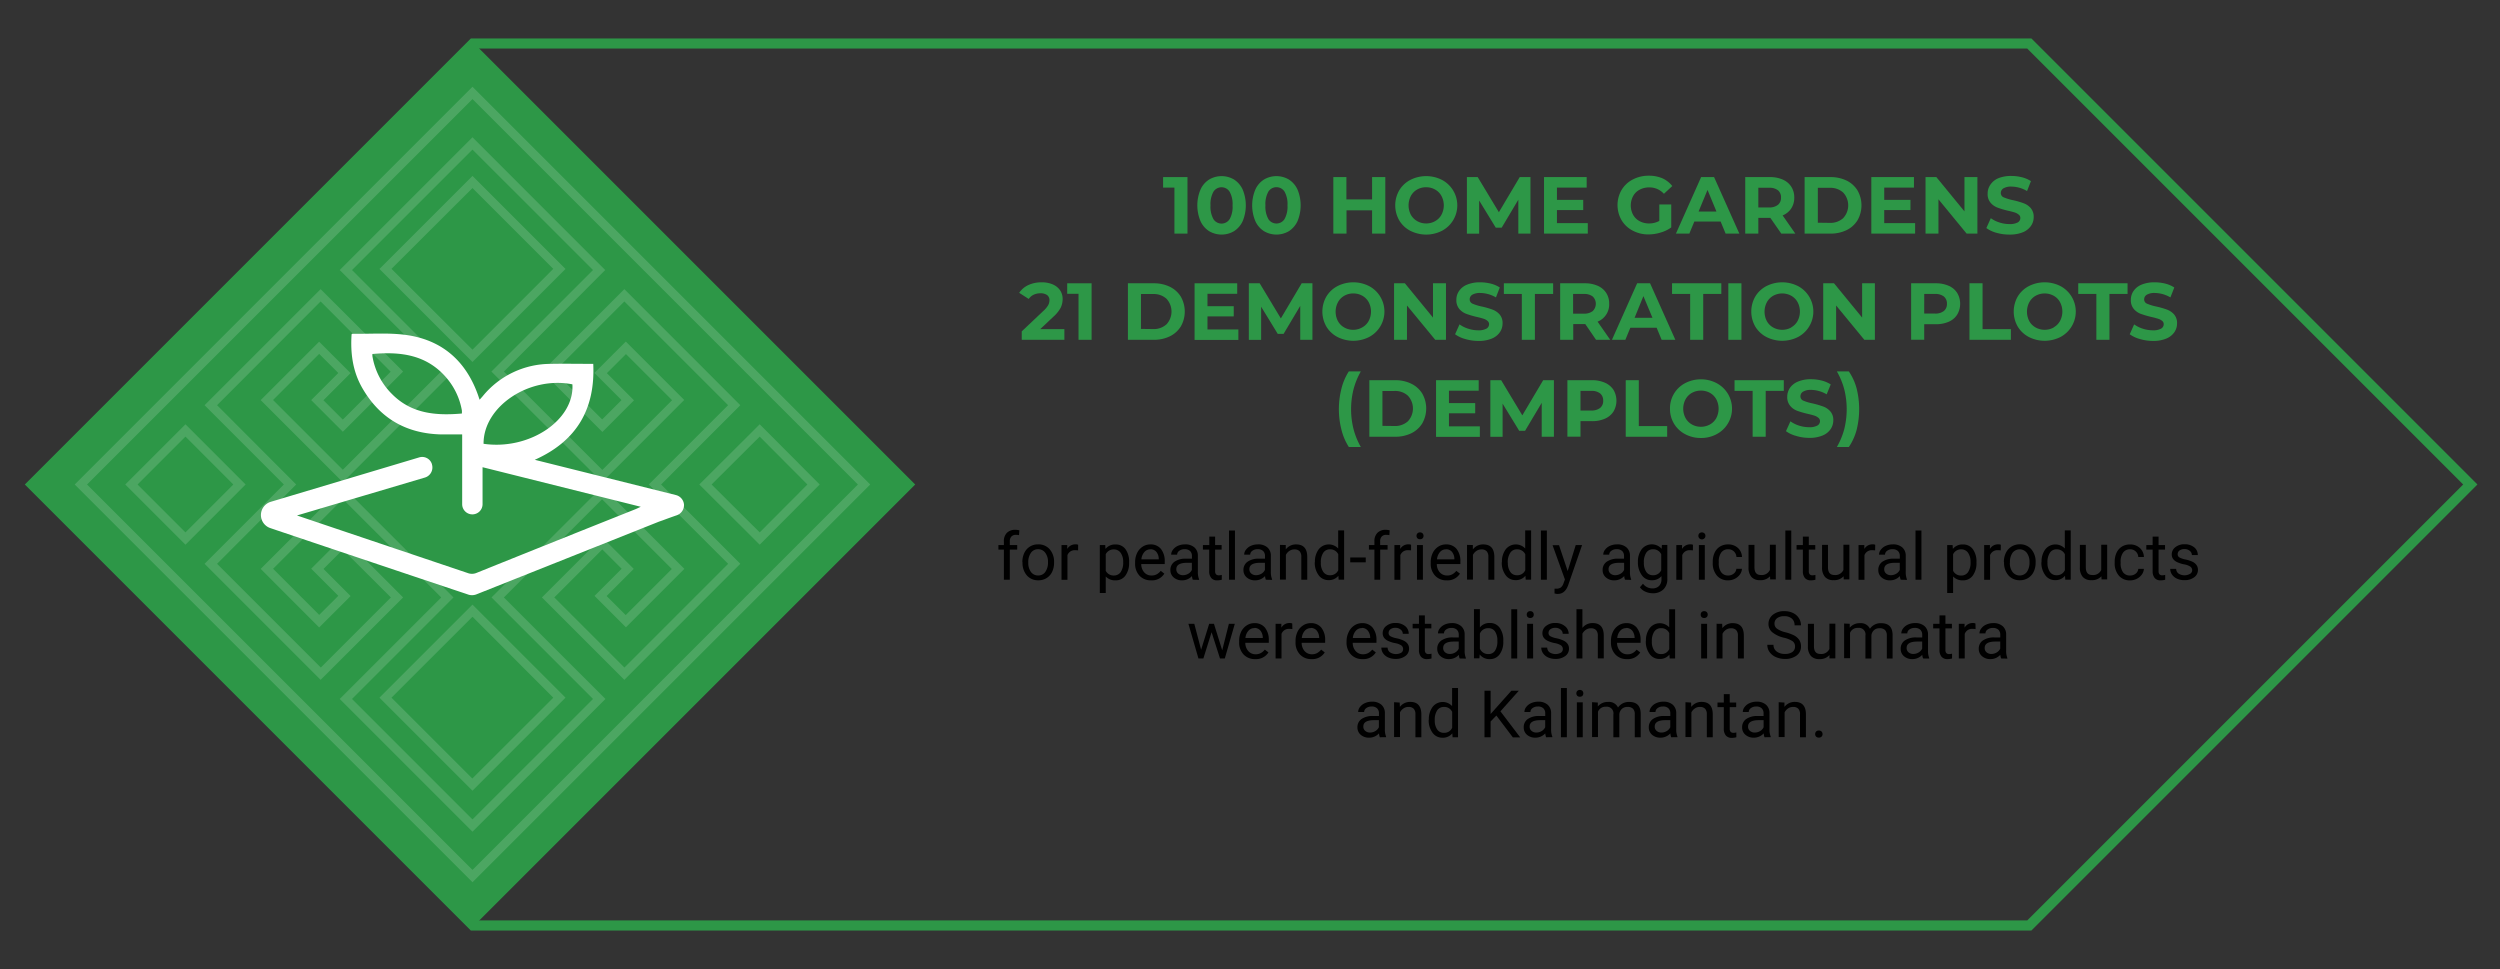 <svg id="Layer_1" data-name="Layer 1" xmlns="http://www.w3.org/2000/svg" viewBox="0 0 645 250"><rect x="0" y="0" width="645" height="250" fill="#333333" stroke="none"/><defs><style>.cls-1{fill:#2d9747;}.cls-2{opacity:0.15;}.cls-3{fill:#fff;}.cls-4{fill:none;stroke:#2d9747;stroke-miterlimit:10;stroke-width:2.6px;}</style></defs><path d="M259,149.57V141.8h-1.41v-1.18H259v-.92a3,3,0,0,1,.77-2.22,2.94,2.94,0,0,1,2.18-.79,4.21,4.21,0,0,1,1.05.14l-.09,1.24a4.22,4.22,0,0,0-.82-.08,1.49,1.49,0,0,0-1.15.44,1.76,1.76,0,0,0-.41,1.25v.94h1.91v1.18h-1.91v7.77Z"/><path d="M263.77,145a5.31,5.31,0,0,1,.51-2.36,3.8,3.8,0,0,1,3.54-2.19,3.78,3.78,0,0,1,3,1.26,4.89,4.89,0,0,1,1.13,3.37v.1a5.4,5.4,0,0,1-.5,2.35,3.74,3.74,0,0,1-1.43,1.61,3.92,3.92,0,0,1-2.14.58,3.79,3.79,0,0,1-2.95-1.26,4.86,4.86,0,0,1-1.12-3.35Zm1.53.18a3.81,3.81,0,0,0,.69,2.39,2.22,2.22,0,0,0,1.85.9,2.17,2.17,0,0,0,1.85-.91,4.17,4.17,0,0,0,.69-2.56,3.78,3.78,0,0,0-.7-2.38,2.21,2.21,0,0,0-1.86-.92,2.19,2.19,0,0,0-1.82.9A4.11,4.11,0,0,0,265.3,145.19Z"/><path d="M278.15,142a5.78,5.78,0,0,0-.75-.05,2,2,0,0,0-2,1.28v6.35h-1.53v-8.95h1.48l0,1a2.39,2.39,0,0,1,2.13-1.19,1.52,1.52,0,0,1,.68.11Z"/><path d="M291.31,145.19a5.37,5.37,0,0,1-.94,3.29,3,3,0,0,1-2.53,1.25,3.27,3.27,0,0,1-2.56-1V153h-1.53V140.62h1.4l.07,1a3.15,3.15,0,0,1,2.6-1.15,3.06,3.06,0,0,1,2.55,1.21,5.45,5.45,0,0,1,.94,3.38Zm-1.53-.17a3.94,3.94,0,0,0-.65-2.39,2.09,2.09,0,0,0-1.77-.88,2.24,2.24,0,0,0-2.08,1.24v4.27a2.25,2.25,0,0,0,2.1,1.22,2.08,2.08,0,0,0,1.75-.87A4.32,4.32,0,0,0,289.78,145Z"/><path d="M297,149.73a3.93,3.93,0,0,1-3-1.19,4.44,4.44,0,0,1-1.14-3.2v-.28a5.37,5.37,0,0,1,.51-2.38,4,4,0,0,1,1.42-1.63,3.53,3.53,0,0,1,2-.59,3.36,3.36,0,0,1,2.71,1.14,5,5,0,0,1,1,3.3v.63h-6.06a3.19,3.19,0,0,0,.77,2.14,2.44,2.44,0,0,0,1.88.81,2.71,2.71,0,0,0,1.38-.33,3.51,3.51,0,0,0,1-.87l.93.72A3.74,3.74,0,0,1,297,149.73Zm-.19-8a2,2,0,0,0-1.55.68,3.28,3.28,0,0,0-.78,1.89h4.48v-.12a2.87,2.87,0,0,0-.63-1.81A1.93,1.93,0,0,0,296.77,141.71Z"/><path d="M307.74,149.57a3.06,3.06,0,0,1-.21-.95,3.41,3.41,0,0,1-2.55,1.11,3.16,3.16,0,0,1-2.17-.75,2.42,2.42,0,0,1-.85-1.89,2.53,2.53,0,0,1,1.07-2.17,4.94,4.94,0,0,1,3-.78h1.49v-.7a1.74,1.74,0,0,0-.48-1.28,2,2,0,0,0-1.41-.47,2.25,2.25,0,0,0-1.37.41,1.23,1.23,0,0,0-.56,1h-1.54a2.07,2.07,0,0,1,.48-1.29,3.23,3.23,0,0,1,1.29-1,4.37,4.37,0,0,1,1.79-.36,3.5,3.5,0,0,1,2.42.77,2.75,2.75,0,0,1,.91,2.13v4.12a5,5,0,0,0,.32,2v.14Zm-2.54-1.17a2.69,2.69,0,0,0,1.37-.37,2.22,2.22,0,0,0,.93-1v-1.83h-1.2c-1.87,0-2.81.54-2.81,1.64A1.4,1.4,0,0,0,304,148,1.84,1.84,0,0,0,305.2,148.4Z"/><path d="M313.5,138.45v2.17h1.68v1.18H313.5v5.56a1.24,1.24,0,0,0,.23.81,1,1,0,0,0,.76.26,3.52,3.52,0,0,0,.73-.1v1.24a4.52,4.52,0,0,1-1.18.16,1.87,1.87,0,0,1-1.54-.62,2.64,2.64,0,0,1-.53-1.76V141.8h-1.62v-1.18H312v-2.17Z"/><path d="M318.62,149.57h-1.53v-12.7h1.53Z"/><path d="M326.59,149.57a3.06,3.06,0,0,1-.21-.95,3.41,3.41,0,0,1-2.55,1.11,3.16,3.16,0,0,1-2.17-.75,2.42,2.42,0,0,1-.85-1.89,2.53,2.53,0,0,1,1.07-2.17,4.94,4.94,0,0,1,3-.78h1.49v-.7a1.74,1.74,0,0,0-.48-1.28,2,2,0,0,0-1.41-.47,2.25,2.25,0,0,0-1.37.41,1.23,1.23,0,0,0-.56,1H321a2.05,2.05,0,0,1,.47-1.29,3.23,3.23,0,0,1,1.29-1,4.37,4.37,0,0,1,1.79-.36,3.5,3.5,0,0,1,2.42.77,2.75,2.75,0,0,1,.91,2.13v4.12a5,5,0,0,0,.32,2v.14Zm-2.53-1.17a2.68,2.68,0,0,0,1.36-.37,2.22,2.22,0,0,0,.93-1v-1.83h-1.2c-1.87,0-2.81.54-2.81,1.64a1.4,1.4,0,0,0,.48,1.13A1.85,1.85,0,0,0,324.06,148.4Z"/><path d="M331.73,140.62l0,1.13a3.25,3.25,0,0,1,2.68-1.29c1.89,0,2.84,1.06,2.86,3.2v5.91h-1.53v-5.92a2.12,2.12,0,0,0-.44-1.43,1.79,1.79,0,0,0-1.36-.47,2.23,2.23,0,0,0-1.3.4,2.7,2.7,0,0,0-.88,1v6.38h-1.53v-8.95Z"/><path d="M339.25,145a5.24,5.24,0,0,1,1-3.31,3.32,3.32,0,0,1,5-.18v-4.66h1.53v12.7h-1.41l-.07-1a3.1,3.1,0,0,1-2.55,1.12,3.05,3.05,0,0,1-2.54-1.27,5.32,5.32,0,0,1-1-3.32Zm1.53.17a3.94,3.94,0,0,0,.63,2.38,2,2,0,0,0,1.74.86,2.22,2.22,0,0,0,2.12-1.3V143a2.26,2.26,0,0,0-2.11-1.27,2,2,0,0,0-1.75.87A4.37,4.37,0,0,0,340.78,145.19Z"/><path d="M352.36,145.08h-4v-1.25h4Z"/><path d="M354.6,149.57V141.8h-1.42v-1.18h1.42v-.92a3,3,0,0,1,.77-2.22,2.9,2.9,0,0,1,2.17-.79,4.21,4.21,0,0,1,1,.14l-.08,1.24a4.41,4.41,0,0,0-.83-.08,1.49,1.49,0,0,0-1.15.44,1.76,1.76,0,0,0-.4,1.25v.94H358v1.18h-1.91v7.77Z"/><path d="M364.05,142a6.06,6.06,0,0,0-.76-.05,2,2,0,0,0-2,1.28v6.35h-1.53v-8.95h1.49l0,1a2.39,2.39,0,0,1,2.13-1.19,1.55,1.55,0,0,1,.68.11Z"/><path d="M365.46,138.25a.92.92,0,0,1,.23-.63.84.84,0,0,1,.67-.26.87.87,0,0,1,.68.26.92.92,0,0,1,.23.63.83.83,0,0,1-.91.87.87.87,0,0,1-.67-.25A.9.9,0,0,1,365.46,138.25Zm1.65,11.32h-1.53v-8.95h1.53Z"/><path d="M373.27,149.73a3.93,3.93,0,0,1-3-1.19,4.44,4.44,0,0,1-1.14-3.2v-.28a5.37,5.37,0,0,1,.51-2.38,4,4,0,0,1,1.42-1.63,3.53,3.53,0,0,1,2-.59,3.38,3.38,0,0,1,2.72,1.14,5,5,0,0,1,1,3.3v.63H370.7a3.19,3.19,0,0,0,.77,2.14,2.47,2.47,0,0,0,1.89.81,2.67,2.67,0,0,0,1.37-.33,3.51,3.51,0,0,0,1-.87l.94.72A3.75,3.75,0,0,1,373.27,149.73Zm-.19-8a2,2,0,0,0-1.55.68,3.28,3.28,0,0,0-.78,1.89h4.48v-.12a2.87,2.87,0,0,0-.63-1.81A1.93,1.93,0,0,0,373.08,141.71Z"/><path d="M380,140.62l0,1.13a3.25,3.25,0,0,1,2.68-1.29c1.89,0,2.84,1.06,2.86,3.2v5.91H384v-5.92a2.07,2.07,0,0,0-.44-1.43,1.78,1.78,0,0,0-1.36-.47,2.23,2.23,0,0,0-1.3.4,2.7,2.7,0,0,0-.88,1v6.38h-1.53v-8.95Z"/><path d="M387.5,145a5.24,5.24,0,0,1,1-3.31,3.32,3.32,0,0,1,5-.18v-4.66h1.53v12.7h-1.4l-.08-1a3.1,3.1,0,0,1-2.55,1.12,3.06,3.06,0,0,1-2.54-1.27,5.32,5.32,0,0,1-1-3.32Zm1.53.17a3.94,3.94,0,0,0,.63,2.38,2,2,0,0,0,1.74.86,2.21,2.21,0,0,0,2.12-1.3V143a2.26,2.26,0,0,0-2.11-1.27,2,2,0,0,0-1.75.87A4.37,4.37,0,0,0,389,145.19Z"/><path d="M399.09,149.57h-1.53v-12.7h1.53Z"/><path d="M404.46,147.33l2.08-6.71h1.64L404.58,151c-.55,1.49-1.44,2.23-2.65,2.23l-.29,0-.57-.11v-1.24l.41,0a2.06,2.06,0,0,0,1.22-.31,2.39,2.39,0,0,0,.71-1.15l.34-.91-3.19-8.85h1.67Z"/><path d="M419.26,149.57a3.06,3.06,0,0,1-.21-.95,3.44,3.44,0,0,1-2.55,1.11,3.15,3.15,0,0,1-2.17-.75,2.39,2.39,0,0,1-.85-1.89,2.52,2.52,0,0,1,1.06-2.17,5,5,0,0,1,3-.78H419v-.7a1.74,1.74,0,0,0-.48-1.28,2,2,0,0,0-1.41-.47,2.28,2.28,0,0,0-1.38.41,1.24,1.24,0,0,0-.55,1h-1.54a2.07,2.07,0,0,1,.48-1.29,3.17,3.17,0,0,1,1.29-1,4.37,4.37,0,0,1,1.79-.36,3.5,3.5,0,0,1,2.42.77,2.78,2.78,0,0,1,.91,2.13v4.12a5,5,0,0,0,.31,2v.14Zm-2.54-1.17a2.69,2.69,0,0,0,1.37-.37,2.22,2.22,0,0,0,.93-1v-1.83h-1.2c-1.87,0-2.81.54-2.81,1.64a1.4,1.4,0,0,0,.48,1.13A1.84,1.84,0,0,0,416.72,148.4Z"/><path d="M422.58,145a5.32,5.32,0,0,1,1-3.33,3.35,3.35,0,0,1,5.12-.08l.07-1h1.4v8.73a3.63,3.63,0,0,1-1,2.74,3.79,3.79,0,0,1-2.76,1,4.71,4.71,0,0,1-1.9-.41,3.24,3.24,0,0,1-1.41-1.14l.79-.91a3,3,0,0,0,2.41,1.21,2.35,2.35,0,0,0,1.74-.63,2.43,2.43,0,0,0,.62-1.77v-.77a3.12,3.12,0,0,1-2.5,1.06,3,3,0,0,1-2.54-1.26A5.54,5.54,0,0,1,422.58,145Zm1.54.17a4.05,4.05,0,0,0,.62,2.38,2,2,0,0,0,1.74.86,2.23,2.23,0,0,0,2.12-1.31V143a2.27,2.27,0,0,0-2.11-1.29,2,2,0,0,0-1.74.87A4.37,4.37,0,0,0,424.12,145.19Z"/><path d="M436.77,142a5.78,5.78,0,0,0-.75-.05,2,2,0,0,0-2,1.28v6.35h-1.53v-8.95h1.48l0,1a2.39,2.39,0,0,1,2.13-1.19,1.52,1.52,0,0,1,.68.11Z"/><path d="M438.18,138.25a.92.92,0,0,1,.23-.63,1,1,0,0,1,1.35,0,.88.88,0,0,1,.24.63.86.86,0,0,1-.24.62.91.91,0,0,1-1.58-.62Zm1.66,11.32h-1.53v-8.95h1.53Z"/><path d="M445.87,148.48a2.18,2.18,0,0,0,1.43-.49,1.74,1.74,0,0,0,.68-1.24h1.45a2.83,2.83,0,0,1-.53,1.46,3.61,3.61,0,0,1-1.3,1.11,3.83,3.83,0,0,1-1.73.41,3.66,3.66,0,0,1-2.9-1.22,4.83,4.83,0,0,1-1.08-3.33v-.26a5.34,5.34,0,0,1,.48-2.32,3.61,3.61,0,0,1,1.38-1.58,3.83,3.83,0,0,1,2.12-.56,3.6,3.6,0,0,1,2.5.9,3.22,3.22,0,0,1,1.06,2.34H448a2.1,2.1,0,0,0-.65-1.43,2.08,2.08,0,0,0-1.46-.56,2.15,2.15,0,0,0-1.81.84,3.93,3.93,0,0,0-.64,2.43v.29a3.83,3.83,0,0,0,.64,2.38A2.13,2.13,0,0,0,445.87,148.48Z"/><path d="M456.67,148.68a3.24,3.24,0,0,1-2.62,1,2.77,2.77,0,0,1-2.18-.83,3.55,3.55,0,0,1-.75-2.46v-5.82h1.53v5.78c0,1.36.55,2,1.65,2a2.29,2.29,0,0,0,2.33-1.3v-6.51h1.53v8.95h-1.45Z"/><path d="M462.15,149.57h-1.53v-12.7h1.53Z"/><path d="M466.67,138.45v2.17h1.67v1.18h-1.67v5.56a1.24,1.24,0,0,0,.22.81,1,1,0,0,0,.76.26,3.44,3.44,0,0,0,.73-.1v1.24a4.39,4.39,0,0,1-1.17.16,1.89,1.89,0,0,1-1.55-.62,2.64,2.64,0,0,1-.52-1.76V141.8h-1.63v-1.18h1.63v-2.17Z"/><path d="M475.65,148.68a3.26,3.26,0,0,1-2.62,1,2.76,2.76,0,0,1-2.18-.83,3.6,3.6,0,0,1-.76-2.46v-5.82h1.53v5.78c0,1.36.55,2,1.65,2a2.28,2.28,0,0,0,2.33-1.3v-6.51h1.54v8.95h-1.46Z"/><path d="M483.78,142a5.78,5.78,0,0,0-.75-.05,2,2,0,0,0-2,1.28v6.35h-1.53v-8.95H481l0,1a2.39,2.39,0,0,1,2.13-1.19,1.52,1.52,0,0,1,.68.11Z"/><path d="M490.38,149.57a3.06,3.06,0,0,1-.21-.95,3.41,3.41,0,0,1-2.55,1.11,3.15,3.15,0,0,1-2.17-.75,2.39,2.39,0,0,1-.85-1.89,2.54,2.54,0,0,1,1.06-2.17,5,5,0,0,1,3-.78h1.49v-.7a1.74,1.74,0,0,0-.48-1.28,2,2,0,0,0-1.41-.47,2.23,2.23,0,0,0-1.37.41,1.23,1.23,0,0,0-.56,1h-1.54a2.07,2.07,0,0,1,.48-1.29,3.23,3.23,0,0,1,1.29-1,4.37,4.37,0,0,1,1.79-.36,3.5,3.5,0,0,1,2.42.77,2.75,2.75,0,0,1,.91,2.13v4.12a5.16,5.16,0,0,0,.31,2v.14Zm-2.54-1.17a2.69,2.69,0,0,0,1.37-.37,2.22,2.22,0,0,0,.93-1v-1.83h-1.2c-1.87,0-2.81.54-2.81,1.64a1.4,1.4,0,0,0,.48,1.13A1.84,1.84,0,0,0,487.84,148.4Z"/><path d="M495.73,149.57H494.2v-12.7h1.53Z"/><path d="M509.93,145.19a5.37,5.37,0,0,1-.94,3.29,3,3,0,0,1-2.53,1.25,3.27,3.27,0,0,1-2.56-1V153h-1.53V140.62h1.4l.07,1a3.15,3.15,0,0,1,2.6-1.15,3.06,3.06,0,0,1,2.55,1.21,5.45,5.45,0,0,1,.94,3.38ZM508.4,145a3.94,3.94,0,0,0-.65-2.39,2.09,2.09,0,0,0-1.77-.88A2.24,2.24,0,0,0,503.9,143v4.27a2.25,2.25,0,0,0,2.1,1.22,2.08,2.08,0,0,0,1.75-.87A4.32,4.32,0,0,0,508.4,145Z"/><path d="M516.19,142a5.78,5.78,0,0,0-.75-.05,2,2,0,0,0-2,1.28v6.35h-1.53v-8.95h1.49l0,1a2.39,2.39,0,0,1,2.14-1.19,1.5,1.5,0,0,1,.67.11Z"/><path d="M517,145a5.18,5.18,0,0,1,.52-2.36A3.83,3.83,0,0,1,519,141a4,4,0,0,1,2.11-.57,3.76,3.76,0,0,1,2.95,1.26,4.84,4.84,0,0,1,1.13,3.37v.1a5.26,5.26,0,0,1-.5,2.35,3.74,3.74,0,0,1-1.43,1.61,3.92,3.92,0,0,1-2.14.58,3.75,3.75,0,0,1-2.94-1.26,4.82,4.82,0,0,1-1.13-3.35Zm1.54.18a3.81,3.81,0,0,0,.69,2.39,2.34,2.34,0,0,0,3.7,0,4.24,4.24,0,0,0,.68-2.56,3.78,3.78,0,0,0-.7-2.38,2.32,2.32,0,0,0-3.68,0A4.17,4.17,0,0,0,518.57,145.19Z"/><path d="M526.72,145a5.23,5.23,0,0,1,1-3.31,3.33,3.33,0,0,1,5-.18v-4.66h1.53v12.7h-1.41l-.07-1a3.12,3.12,0,0,1-2.56,1.12,3,3,0,0,1-2.53-1.27,5.32,5.32,0,0,1-1-3.32Zm1.53.17a3.94,3.94,0,0,0,.63,2.38,2,2,0,0,0,1.73.86,2.24,2.24,0,0,0,2.13-1.3V143a2.26,2.26,0,0,0-2.11-1.27,2,2,0,0,0-1.75.87A4.37,4.37,0,0,0,528.25,145.19Z"/><path d="M542.16,148.68a3.24,3.24,0,0,1-2.62,1,2.77,2.77,0,0,1-2.18-.83,3.55,3.55,0,0,1-.75-2.46v-5.82h1.53v5.78c0,1.36.55,2,1.65,2a2.29,2.29,0,0,0,2.33-1.3v-6.51h1.53v8.95H542.2Z"/><path d="M549.56,148.48A2.18,2.18,0,0,0,551,148a1.74,1.74,0,0,0,.68-1.24h1.45a2.83,2.83,0,0,1-.53,1.46,3.61,3.61,0,0,1-1.3,1.11,3.86,3.86,0,0,1-1.73.41,3.65,3.65,0,0,1-2.9-1.22,4.83,4.83,0,0,1-1.08-3.33v-.26a5.34,5.34,0,0,1,.48-2.32,3.66,3.66,0,0,1,1.37-1.58,3.88,3.88,0,0,1,2.12-.56,3.61,3.61,0,0,1,2.51.9,3.25,3.25,0,0,1,1.06,2.34h-1.45a2.07,2.07,0,0,0-.66-1.43,2,2,0,0,0-1.46-.56,2.14,2.14,0,0,0-1.8.84,3.93,3.93,0,0,0-.64,2.43v.29a3.9,3.9,0,0,0,.63,2.38A2.15,2.15,0,0,0,549.56,148.48Z"/><path d="M556.91,138.45v2.17h1.67v1.18h-1.67v5.56a1.24,1.24,0,0,0,.23.81,1,1,0,0,0,.76.26,3.36,3.36,0,0,0,.72-.1v1.24a4.39,4.39,0,0,1-1.17.16,1.9,1.9,0,0,1-1.55-.62,2.7,2.7,0,0,1-.52-1.76V141.8h-1.63v-1.18h1.63v-2.17Z"/><path d="M565.58,147.19a1.13,1.13,0,0,0-.47-1,4.34,4.34,0,0,0-1.63-.59,7.47,7.47,0,0,1-1.84-.6,2.58,2.58,0,0,1-1-.82,2,2,0,0,1-.33-1.14,2.3,2.3,0,0,1,.93-1.86,3.61,3.61,0,0,1,2.38-.76,3.77,3.77,0,0,1,2.47.78,2.48,2.48,0,0,1,.94,2h-1.53a1.36,1.36,0,0,0-.54-1.08,2,2,0,0,0-1.34-.46,2.06,2.06,0,0,0-1.31.37,1.15,1.15,0,0,0-.47.95.93.93,0,0,0,.44.83,5.26,5.26,0,0,0,1.58.54,7.93,7.93,0,0,1,1.86.61,2.64,2.64,0,0,1,1,.86,2.09,2.09,0,0,1,.35,1.22,2.28,2.28,0,0,1-1,1.92,4,4,0,0,1-2.49.72,4.39,4.39,0,0,1-1.9-.38,3.11,3.11,0,0,1-1.3-1.06,2.59,2.59,0,0,1-.46-1.48h1.53a1.55,1.55,0,0,0,.61,1.22,2.86,2.86,0,0,0,2.91.1A1.07,1.07,0,0,0,565.58,147.19Z"/><path d="M315.33,167.78l1.72-6.84h1.53L316,169.89h-1.24l-2.17-6.78-2.12,6.78H309.2l-2.59-8.95h1.52l1.76,6.7,2.08-6.7h1.23Z"/><path d="M323.85,170.05a3.92,3.92,0,0,1-3-1.19,4.41,4.41,0,0,1-1.15-3.2v-.28a5.37,5.37,0,0,1,.51-2.38,4,4,0,0,1,1.42-1.63,3.54,3.54,0,0,1,2-.6,3.38,3.38,0,0,1,2.72,1.15,5,5,0,0,1,1,3.29v.64h-6.06a3.2,3.2,0,0,0,.78,2.14,2.43,2.43,0,0,0,1.88.81,2.65,2.65,0,0,0,1.37-.33,3.38,3.38,0,0,0,1-.87l.94.72A3.75,3.75,0,0,1,323.85,170.05Zm-.2-8a2,2,0,0,0-1.55.68,3.22,3.22,0,0,0-.78,1.88h4.48v-.11a2.93,2.93,0,0,0-.62-1.81A2,2,0,0,0,323.65,162Z"/><path d="M333.43,162.31a4.47,4.47,0,0,0-.75-.06,2,2,0,0,0-2.05,1.29v6.35H329.1v-8.95h1.49l0,1a2.38,2.38,0,0,1,2.13-1.2,1.53,1.53,0,0,1,.68.12Z"/><path d="M338.39,170.05a3.93,3.93,0,0,1-3-1.19,4.44,4.44,0,0,1-1.14-3.2v-.28a5.37,5.37,0,0,1,.51-2.38,3.89,3.89,0,0,1,1.42-1.63,3.54,3.54,0,0,1,2-.6,3.36,3.36,0,0,1,2.71,1.15,5,5,0,0,1,1,3.29v.64h-6.06a3.19,3.19,0,0,0,.77,2.14,2.43,2.43,0,0,0,1.88.81,2.65,2.65,0,0,0,1.37-.33,3.41,3.41,0,0,0,1-.87l.93.72A3.74,3.74,0,0,1,338.39,170.05Zm-.19-8a2.05,2.05,0,0,0-1.56.68,3.21,3.21,0,0,0-.77,1.88h4.48v-.11a3,3,0,0,0-.63-1.81A2,2,0,0,0,338.2,162Z"/><path d="M351.55,170.05a3.93,3.93,0,0,1-3-1.19,4.44,4.44,0,0,1-1.14-3.2v-.28A5.37,5.37,0,0,1,348,163a4,4,0,0,1,1.42-1.63,3.54,3.54,0,0,1,2-.6,3.36,3.36,0,0,1,2.71,1.15,5,5,0,0,1,1,3.29v.64H349a3.19,3.19,0,0,0,.77,2.14,2.43,2.43,0,0,0,1.88.81,2.71,2.71,0,0,0,1.38-.33,3.51,3.51,0,0,0,1-.87l.93.72A3.74,3.74,0,0,1,351.55,170.05Zm-.19-8a2,2,0,0,0-1.55.68,3.22,3.22,0,0,0-.78,1.88h4.48v-.11a2.87,2.87,0,0,0-.63-1.81A1.93,1.93,0,0,0,351.36,162Z"/><path d="M362,167.51a1.13,1.13,0,0,0-.47-1,4.34,4.34,0,0,0-1.63-.59,7.47,7.47,0,0,1-1.84-.6,2.58,2.58,0,0,1-1-.82,2,2,0,0,1-.33-1.14,2.3,2.3,0,0,1,.93-1.86,3.62,3.62,0,0,1,2.38-.77,3.77,3.77,0,0,1,2.47.79,2.48,2.48,0,0,1,.94,2h-1.53a1.36,1.36,0,0,0-.54-1.08,2,2,0,0,0-1.34-.46,2.06,2.06,0,0,0-1.31.37,1.15,1.15,0,0,0-.47.95.93.93,0,0,0,.44.83,5.26,5.26,0,0,0,1.58.54,7.93,7.93,0,0,1,1.86.61,2.71,2.71,0,0,1,1.05.86,2.09,2.09,0,0,1,.35,1.22,2.28,2.28,0,0,1-1,1.92,4,4,0,0,1-2.49.72,4.54,4.54,0,0,1-1.9-.38,3.11,3.11,0,0,1-1.3-1.06,2.59,2.59,0,0,1-.46-1.48H358a1.55,1.55,0,0,0,.61,1.22,2.86,2.86,0,0,0,2.91.1A1.08,1.08,0,0,0,362,167.51Z"/><path d="M367.61,158.77v2.17h1.68v1.18h-1.68v5.56a1.19,1.19,0,0,0,.23.8.94.94,0,0,0,.76.27,3.52,3.52,0,0,0,.73-.1v1.24a4.52,4.52,0,0,1-1.18.16,1.9,1.9,0,0,1-1.54-.62,2.64,2.64,0,0,1-.52-1.76v-5.55h-1.63v-1.18h1.63v-2.17Z"/><path d="M376.59,169.89a3.39,3.39,0,0,1-.21-.95,3.41,3.41,0,0,1-2.55,1.11,3.16,3.16,0,0,1-2.17-.75,2.43,2.43,0,0,1-.85-1.89,2.51,2.51,0,0,1,1.07-2.17,5,5,0,0,1,3-.78h1.48v-.7a1.74,1.74,0,0,0-.48-1.28,1.93,1.93,0,0,0-1.41-.47,2.21,2.21,0,0,0-1.37.41,1.23,1.23,0,0,0-.56,1H371a2.05,2.05,0,0,1,.47-1.29,3.23,3.23,0,0,1,1.29-1,4.41,4.41,0,0,1,1.79-.37,3.5,3.5,0,0,1,2.42.78,2.75,2.75,0,0,1,.91,2.13v4.11a5,5,0,0,0,.32,2v.14Zm-2.53-1.17a2.65,2.65,0,0,0,1.36-.37,2.22,2.22,0,0,0,.93-1v-1.83h-1.19c-1.88,0-2.82.54-2.82,1.64a1.4,1.4,0,0,0,.48,1.13A1.85,1.85,0,0,0,374.06,168.72Z"/><path d="M387.85,165.51a5.32,5.32,0,0,1-.94,3.3,3,3,0,0,1-2.53,1.24,3.12,3.12,0,0,1-2.62-1.2l-.07,1h-1.41v-12.7h1.53v4.73a3.13,3.13,0,0,1,2.56-1.15,3,3,0,0,1,2.55,1.24,5.46,5.46,0,0,1,.93,3.37Zm-1.53-.17a4.18,4.18,0,0,0-.6-2.42,2,2,0,0,0-1.74-.85,2.25,2.25,0,0,0-2.17,1.41v3.87a2.3,2.3,0,0,0,2.19,1.4,2,2,0,0,0,1.71-.85A4.38,4.38,0,0,0,386.32,165.34Z"/><path d="M391.44,169.89h-1.53v-12.7h1.53Z"/><path d="M393.9,158.57a.88.88,0,0,1,.23-.63.84.84,0,0,1,.67-.26.88.88,0,0,1,.68.26.92.92,0,0,1,.23.63.9.9,0,0,1-.23.62.91.91,0,0,1-.68.25.87.87,0,0,1-.67-.25A.85.85,0,0,1,393.9,158.57Zm1.65,11.32H394v-8.95h1.53Z"/><path d="M403.21,167.51a1.13,1.13,0,0,0-.47-1,4.34,4.34,0,0,0-1.63-.59,7.47,7.47,0,0,1-1.84-.6,2.58,2.58,0,0,1-1-.82,2,2,0,0,1-.33-1.14,2.3,2.3,0,0,1,.93-1.86,3.64,3.64,0,0,1,2.38-.77,3.75,3.75,0,0,1,2.47.79,2.49,2.49,0,0,1,1,2h-1.54a1.36,1.36,0,0,0-.54-1.08,2,2,0,0,0-1.34-.46,2.06,2.06,0,0,0-1.31.37,1.15,1.15,0,0,0-.47.95.93.93,0,0,0,.44.83,5.26,5.26,0,0,0,1.58.54,7.93,7.93,0,0,1,1.86.61,2.64,2.64,0,0,1,1.05.86,2.09,2.09,0,0,1,.35,1.22,2.28,2.28,0,0,1-1,1.92,4,4,0,0,1-2.49.72,4.54,4.54,0,0,1-1.9-.38,3.08,3.08,0,0,1-1.29-1.06,2.52,2.52,0,0,1-.47-1.48h1.53a1.55,1.55,0,0,0,.61,1.22,2.86,2.86,0,0,0,2.91.1A1.08,1.08,0,0,0,403.21,167.51Z"/><path d="M408.26,162a3.27,3.27,0,0,1,2.65-1.25q2.83,0,2.86,3.2v5.92h-1.53V164a2.05,2.05,0,0,0-.45-1.43,1.75,1.75,0,0,0-1.35-.47,2.23,2.23,0,0,0-1.3.4,2.63,2.63,0,0,0-.88,1v6.38h-1.53v-12.7h1.53Z"/><path d="M419.77,170.05a3.93,3.93,0,0,1-3-1.19,4.44,4.44,0,0,1-1.14-3.2v-.28a5.37,5.37,0,0,1,.51-2.38,4,4,0,0,1,1.42-1.63,3.54,3.54,0,0,1,2-.6,3.36,3.36,0,0,1,2.71,1.15,5,5,0,0,1,1,3.29v.64H417.2A3.19,3.19,0,0,0,418,168a2.43,2.43,0,0,0,1.88.81,2.65,2.65,0,0,0,1.37-.33,3.41,3.41,0,0,0,1-.87l.93.72A3.74,3.74,0,0,1,419.77,170.05Zm-.19-8a2.05,2.05,0,0,0-1.56.68,3.21,3.21,0,0,0-.77,1.88h4.48v-.11a3,3,0,0,0-.63-1.81A2,2,0,0,0,419.58,162Z"/><path d="M424.65,165.34a5.24,5.24,0,0,1,1-3.31,3.3,3.3,0,0,1,5-.18v-4.66h1.53v12.7h-1.4l-.08-1a3.1,3.1,0,0,1-2.55,1.12,3,3,0,0,1-2.53-1.27,5.28,5.28,0,0,1-1-3.33Zm1.53.17a3.94,3.94,0,0,0,.63,2.38,2,2,0,0,0,1.74.86,2.21,2.21,0,0,0,2.12-1.3v-4.11a2.23,2.23,0,0,0-2.1-1.27,2.05,2.05,0,0,0-1.76.87A4.37,4.37,0,0,0,426.18,165.51Z"/><path d="M438.78,158.57a.91.91,0,0,1,.22-.63.88.88,0,0,1,.68-.26.9.9,0,0,1,.68.26.92.92,0,0,1,.23.63.9.9,0,0,1-.23.62.93.93,0,0,1-.68.25.91.91,0,0,1-.68-.25A.89.89,0,0,1,438.78,158.57Zm1.65,11.32H438.9v-8.95h1.53Z"/><path d="M444.32,160.94l.05,1.12a3.27,3.27,0,0,1,2.68-1.29c1.89,0,2.85,1.07,2.86,3.2v5.92h-1.53V164a2,2,0,0,0-.44-1.43,1.77,1.77,0,0,0-1.35-.47,2.26,2.26,0,0,0-1.31.4,2.69,2.69,0,0,0-.87,1v6.38h-1.53v-8.95Z"/><path d="M460.2,164.52a7.45,7.45,0,0,1-3-1.44,2.76,2.76,0,0,1-.93-2.11,2.94,2.94,0,0,1,1.13-2.36,4.54,4.54,0,0,1,3-.93,4.92,4.92,0,0,1,2.21.48,3.63,3.63,0,0,1,1.51,1.33,3.4,3.4,0,0,1,.53,1.84H463a2.19,2.19,0,0,0-.69-1.72,2.82,2.82,0,0,0-2-.63,2.87,2.87,0,0,0-1.83.52,1.71,1.71,0,0,0-.66,1.44,1.56,1.56,0,0,0,.62,1.24,6.16,6.16,0,0,0,2.13.93A10.79,10.79,0,0,1,463,164a3.72,3.72,0,0,1,1.26,1.19,3.07,3.07,0,0,1,.4,1.6,2.82,2.82,0,0,1-1.14,2.34,4.83,4.83,0,0,1-3,.88,5.75,5.75,0,0,1-2.31-.47,3.86,3.86,0,0,1-1.66-1.31,3.14,3.14,0,0,1-.58-1.87h1.59a2.07,2.07,0,0,0,.81,1.72,3.39,3.39,0,0,0,2.15.63,3.15,3.15,0,0,0,1.93-.51,1.66,1.66,0,0,0,.67-1.4,1.62,1.62,0,0,0-.62-1.36A6.9,6.9,0,0,0,460.2,164.52Z"/><path d="M472,169a3.24,3.24,0,0,1-2.62,1.05,2.8,2.8,0,0,1-2.18-.83,3.6,3.6,0,0,1-.76-2.46v-5.82H468v5.78c0,1.36.56,2,1.66,2a2.29,2.29,0,0,0,2.33-1.3v-6.51h1.53v8.95H472Z"/><path d="M477.23,160.94l0,1a3.32,3.32,0,0,1,2.66-1.16,2.55,2.55,0,0,1,2.55,1.44,3.34,3.34,0,0,1,2.85-1.44c2,0,3,1,3,3.12v6H486.8V164a2.06,2.06,0,0,0-.44-1.43,1.91,1.91,0,0,0-1.47-.48,2,2,0,0,0-1.42.51,2.09,2.09,0,0,0-.65,1.37v5.94h-1.54V164a1.7,1.7,0,0,0-1.91-2,2.06,2.06,0,0,0-2.06,1.28v6.54h-1.53v-8.95Z"/><path d="M496.16,169.89a3.31,3.31,0,0,1-.22-.95,3.41,3.41,0,0,1-2.55,1.11,3.16,3.16,0,0,1-2.17-.75,2.43,2.43,0,0,1-.84-1.89,2.51,2.51,0,0,1,1.06-2.17,5,5,0,0,1,3-.78h1.49v-.7a1.74,1.74,0,0,0-.48-1.28A2,2,0,0,0,494,162a2.21,2.21,0,0,0-1.37.41,1.22,1.22,0,0,0-.55,1h-1.54a2.11,2.11,0,0,1,.47-1.29,3.23,3.23,0,0,1,1.29-1,4.41,4.41,0,0,1,1.79-.37,3.55,3.55,0,0,1,2.43.78,2.82,2.82,0,0,1,.91,2.13v4.11a5,5,0,0,0,.31,2v.14Zm-2.54-1.17a2.65,2.65,0,0,0,1.36-.37,2.3,2.3,0,0,0,.94-1v-1.83h-1.2c-1.88,0-2.81.54-2.81,1.64a1.4,1.4,0,0,0,.48,1.13A1.84,1.84,0,0,0,493.62,168.72Z"/><path d="M501.92,158.77v2.17h1.67v1.18h-1.67v5.56a1.19,1.19,0,0,0,.22.8.94.94,0,0,0,.76.27,3.44,3.44,0,0,0,.73-.1v1.24a4.39,4.39,0,0,1-1.17.16,1.92,1.92,0,0,1-1.55-.62,2.64,2.64,0,0,1-.52-1.76v-5.55h-1.63v-1.18h1.63v-2.17Z"/><path d="M509.7,162.31a4.38,4.38,0,0,0-.75-.06,2,2,0,0,0-2.05,1.29v6.35h-1.53v-8.95h1.49l0,1a2.38,2.38,0,0,1,2.13-1.2,1.53,1.53,0,0,1,.68.12Z"/><path d="M516.3,169.89a3.31,3.31,0,0,1-.22-.95,3.4,3.4,0,0,1-2.54,1.11,3.13,3.13,0,0,1-2.17-.75,2.4,2.4,0,0,1-.85-1.89,2.51,2.51,0,0,1,1.06-2.17,5,5,0,0,1,3-.78h1.49v-.7a1.74,1.74,0,0,0-.48-1.28,2,2,0,0,0-1.42-.47,2.21,2.21,0,0,0-1.37.41,1.22,1.22,0,0,0-.55,1H510.7a2.07,2.07,0,0,1,.48-1.29,3.1,3.1,0,0,1,1.29-1,4.34,4.34,0,0,1,1.79-.37,3.52,3.52,0,0,1,2.42.78,2.82,2.82,0,0,1,.91,2.13v4.11a5,5,0,0,0,.31,2v.14Zm-2.54-1.17a2.65,2.65,0,0,0,1.36-.37,2.3,2.3,0,0,0,.94-1v-1.83h-1.2c-1.88,0-2.81.54-2.81,1.64a1.4,1.4,0,0,0,.48,1.13A1.84,1.84,0,0,0,513.76,168.72Z"/><path d="M356,190.21a3.31,3.31,0,0,1-.22-1,3.41,3.41,0,0,1-2.55,1.11,3.16,3.16,0,0,1-2.17-.75,2.43,2.43,0,0,1-.84-1.89,2.54,2.54,0,0,1,1.06-2.18,5,5,0,0,1,3-.77h1.49v-.7a1.72,1.72,0,0,0-.48-1.28,1.93,1.93,0,0,0-1.42-.47,2.21,2.21,0,0,0-1.37.41,1.22,1.22,0,0,0-.55,1h-1.54a2.11,2.11,0,0,1,.47-1.29,3.23,3.23,0,0,1,1.29-1,4.41,4.41,0,0,1,1.79-.37,3.55,3.55,0,0,1,2.43.78,2.82,2.82,0,0,1,.91,2.13v4.11a5,5,0,0,0,.31,2v.14ZM353.45,189a2.65,2.65,0,0,0,1.36-.37,2.3,2.3,0,0,0,.94-1v-1.83h-1.2c-1.88,0-2.81.54-2.81,1.64a1.38,1.38,0,0,0,.48,1.12A1.83,1.83,0,0,0,353.45,189Z"/><path d="M361.12,181.26l.05,1.12a3.26,3.26,0,0,1,2.68-1.29q2.83,0,2.86,3.2v5.92h-1.53v-5.92a2.05,2.05,0,0,0-.44-1.43,1.77,1.77,0,0,0-1.35-.47,2.17,2.17,0,0,0-1.31.4,2.63,2.63,0,0,0-.88,1v6.38h-1.53v-9Z"/><path d="M368.64,185.66a5.24,5.24,0,0,1,1-3.31,3.3,3.3,0,0,1,5-.18v-4.66h1.53v12.7h-1.4l-.08-1a3.1,3.1,0,0,1-2.55,1.12,3.06,3.06,0,0,1-2.54-1.27,5.34,5.34,0,0,1-1-3.33Zm1.53.17a3.94,3.94,0,0,0,.63,2.38,2,2,0,0,0,1.74.86,2.21,2.21,0,0,0,2.12-1.3v-4.11a2.23,2.23,0,0,0-2.1-1.27,2.05,2.05,0,0,0-1.76.87A4.37,4.37,0,0,0,370.17,185.83Z"/><path d="M386.06,184.61l-1.48,1.53v4.07H383v-12h1.58v6l5.35-6h1.92l-4.74,5.31,5.11,6.73h-1.9Z"/><path d="M398.9,190.21a3.31,3.31,0,0,1-.22-1,3.41,3.41,0,0,1-2.55,1.11,3.16,3.16,0,0,1-2.17-.75,2.43,2.43,0,0,1-.84-1.89,2.54,2.54,0,0,1,1.06-2.18,5,5,0,0,1,3-.77h1.49v-.7a1.72,1.72,0,0,0-.48-1.28,1.92,1.92,0,0,0-1.42-.47,2.21,2.21,0,0,0-1.37.41,1.22,1.22,0,0,0-.55,1H393.3a2.11,2.11,0,0,1,.47-1.29,3.23,3.23,0,0,1,1.29-1,4.41,4.41,0,0,1,1.79-.37,3.55,3.55,0,0,1,2.43.78,2.82,2.82,0,0,1,.91,2.13v4.11a5,5,0,0,0,.31,2v.14ZM396.36,189a2.65,2.65,0,0,0,1.36-.37,2.3,2.3,0,0,0,.94-1v-1.83h-1.2c-1.88,0-2.81.54-2.81,1.64a1.38,1.38,0,0,0,.48,1.12A1.83,1.83,0,0,0,396.36,189Z"/><path d="M404.25,190.21h-1.53v-12.7h1.53Z"/><path d="M406.7,178.89a.92.92,0,0,1,.23-.63,1,1,0,0,1,1.35,0,1,1,0,0,1,0,1.25.89.89,0,0,1-.68.24.89.89,0,0,1-.67-.24A.91.91,0,0,1,406.7,178.89Zm1.65,11.32h-1.52v-9h1.52Z"/><path d="M412.24,181.26l0,1a3.31,3.31,0,0,1,2.65-1.16,2.56,2.56,0,0,1,2.56,1.44,3.34,3.34,0,0,1,2.85-1.44c2,0,3,1,3,3.12v6h-1.53V184.3a2,2,0,0,0-.44-1.43,1.91,1.91,0,0,0-1.47-.48,2,2,0,0,0-1.42.51,2.09,2.09,0,0,0-.65,1.37v5.94h-1.54v-5.87a1.71,1.71,0,0,0-1.91-2,2.06,2.06,0,0,0-2.06,1.28v6.54h-1.53v-9Z"/><path d="M431.17,190.21a3.31,3.31,0,0,1-.22-1,3.41,3.41,0,0,1-2.55,1.11,3.16,3.16,0,0,1-2.17-.75,2.43,2.43,0,0,1-.84-1.89,2.54,2.54,0,0,1,1.06-2.18,5,5,0,0,1,3-.77h1.49v-.7a1.72,1.72,0,0,0-.48-1.28,1.92,1.92,0,0,0-1.42-.47,2.21,2.21,0,0,0-1.37.41,1.22,1.22,0,0,0-.55,1h-1.54a2.11,2.11,0,0,1,.47-1.29,3.23,3.23,0,0,1,1.29-1,4.41,4.41,0,0,1,1.79-.37,3.55,3.55,0,0,1,2.43.78,2.82,2.82,0,0,1,.91,2.13v4.11a5,5,0,0,0,.31,2v.14ZM428.63,189a2.65,2.65,0,0,0,1.36-.37,2.3,2.3,0,0,0,.94-1v-1.83h-1.2c-1.88,0-2.81.54-2.81,1.64a1.38,1.38,0,0,0,.48,1.12A1.84,1.84,0,0,0,428.63,189Z"/><path d="M436.3,181.26l.05,1.12a3.26,3.26,0,0,1,2.68-1.29q2.84,0,2.86,3.2v5.92h-1.53v-5.92a2.05,2.05,0,0,0-.44-1.43,1.77,1.77,0,0,0-1.35-.47,2.17,2.17,0,0,0-1.31.4,2.63,2.63,0,0,0-.88,1v6.38h-1.53v-9Z"/><path d="M446.27,179.09v2.17h1.67v1.18h-1.67V188a1.27,1.27,0,0,0,.22.8,1,1,0,0,0,.77.27,3.44,3.44,0,0,0,.72-.1v1.24a4.39,4.39,0,0,1-1.17.16,1.93,1.93,0,0,1-1.55-.62,2.7,2.7,0,0,1-.52-1.76v-5.55h-1.63v-1.18h1.63v-2.17Z"/><path d="M455.25,190.21a3.06,3.06,0,0,1-.21-1,3.44,3.44,0,0,1-2.55,1.11,3.15,3.15,0,0,1-2.17-.75,2.4,2.4,0,0,1-.85-1.89,2.54,2.54,0,0,1,1.06-2.18,5.06,5.06,0,0,1,3-.77H455v-.7a1.72,1.72,0,0,0-.48-1.28,1.91,1.91,0,0,0-1.41-.47,2.22,2.22,0,0,0-1.38.41,1.24,1.24,0,0,0-.55,1h-1.54a2.07,2.07,0,0,1,.48-1.29,3.17,3.17,0,0,1,1.29-1,4.37,4.37,0,0,1,1.79-.37,3.5,3.5,0,0,1,2.42.78,2.78,2.78,0,0,1,.91,2.13v4.11a5,5,0,0,0,.31,2v.14ZM452.71,189a2.69,2.69,0,0,0,1.37-.37,2.22,2.22,0,0,0,.93-1v-1.83h-1.2c-1.87,0-2.81.54-2.81,1.64a1.38,1.38,0,0,0,.48,1.12A1.84,1.84,0,0,0,452.71,189Z"/><path d="M460.39,181.26l0,1.12a3.27,3.27,0,0,1,2.68-1.29c1.89,0,2.85,1.07,2.86,3.2v5.92h-1.53v-5.92a2,2,0,0,0-.44-1.43,1.77,1.77,0,0,0-1.35-.47,2.19,2.19,0,0,0-1.31.4,2.69,2.69,0,0,0-.87,1v6.38h-1.53v-9Z"/><path d="M468.31,189.4a1,1,0,0,1,.24-.66.92.92,0,0,1,.71-.26.94.94,0,0,1,.71.26,1,1,0,0,1,.25.66.9.9,0,0,1-.25.64.94.94,0,0,1-.71.26.92.92,0,0,1-.71-.26A.89.89,0,0,1,468.31,189.4Z"/><path class="cls-1" d="M274.61,84.92v2.75h-11V85.49l5.63-5.32a6,6,0,0,0,1.21-1.47,2.63,2.63,0,0,0,.31-1.22,1.62,1.62,0,0,0-.59-1.34,2.8,2.8,0,0,0-1.74-.47,4,4,0,0,0-1.73.36,3.26,3.26,0,0,0-1.29,1.1l-2.46-1.58a5.77,5.77,0,0,1,2.35-2,8,8,0,0,1,3.44-.71,7,7,0,0,1,2.85.53,4.31,4.31,0,0,1,1.89,1.5,3.87,3.87,0,0,1,.68,2.28,5.13,5.13,0,0,1-.5,2.23,8.59,8.59,0,0,1-1.94,2.38l-3.35,3.16Z"/><path class="cls-1" d="M281.63,73.09V87.67h-3.37V75.8h-2.92V73.09Z"/><path class="cls-1" d="M291,73.09h6.63a9.32,9.32,0,0,1,4.19.9,6.85,6.85,0,0,1,2.84,2.56,7.77,7.77,0,0,1,0,7.66,6.85,6.85,0,0,1-2.84,2.56,9.32,9.32,0,0,1-4.19.9H291Zm6.46,11.81a4.87,4.87,0,0,0,3.49-1.22,4.84,4.84,0,0,0,0-6.6,4.87,4.87,0,0,0-3.49-1.22h-3.09v9Z"/><path class="cls-1" d="M319.5,85v2.7H308.2V73.09h11V75.8h-7.67V79h6.77v2.63h-6.77V85Z"/><path class="cls-1" d="M335.46,87.67l0-8.75-4.29,7.21h-1.52l-4.28-7v8.56h-3.17V73.09H325l5.46,9.06,5.37-9.06h2.78l0,14.58Z"/><path class="cls-1" d="M345.06,86.94a7.27,7.27,0,0,1-2.86-2.69,7.79,7.79,0,0,1,0-7.74,7.27,7.27,0,0,1,2.86-2.69,9,9,0,0,1,8.18,0,7.43,7.43,0,0,1,0,13.12,9,9,0,0,1-8.18,0Zm6.43-2.49a4.17,4.17,0,0,0,1.63-1.65,5.18,5.18,0,0,0,0-4.84,4.17,4.17,0,0,0-1.63-1.65,4.63,4.63,0,0,0-2.34-.6,4.57,4.57,0,0,0-2.33.6A4.2,4.2,0,0,0,345.18,78a5.26,5.26,0,0,0,0,4.84,4.2,4.2,0,0,0,1.64,1.65,4.57,4.57,0,0,0,2.33.6A4.63,4.63,0,0,0,351.49,84.45Z"/><path class="cls-1" d="M373.06,73.09V87.67h-2.77L363,78.82v8.85h-3.33V73.09h2.79l7.25,8.85V73.09Z"/><path class="cls-1" d="M378,87.46a8,8,0,0,1-2.59-1.22l1.15-2.55a7.63,7.63,0,0,0,2.23,1.11,8.29,8.29,0,0,0,2.58.42,4.19,4.19,0,0,0,2.13-.43,1.31,1.31,0,0,0,.68-1.14,1.07,1.07,0,0,0-.4-.86,2.93,2.93,0,0,0-1-.55c-.43-.14-1-.3-1.72-.46a22.6,22.6,0,0,1-2.73-.8,4.37,4.37,0,0,1-1.83-1.27,3.46,3.46,0,0,1-.76-2.33,4,4,0,0,1,.69-2.3,4.62,4.62,0,0,1,2.07-1.64,8.57,8.57,0,0,1,3.39-.6,11.33,11.33,0,0,1,2.73.33,7.81,7.81,0,0,1,2.33,1l-1,2.56a8.16,8.16,0,0,0-4-1.14,3.88,3.88,0,0,0-2.1.45,1.4,1.4,0,0,0-.67,1.21,1.19,1.19,0,0,0,.78,1.12,12.65,12.65,0,0,0,2.38.72,21.09,21.09,0,0,1,2.73.79,4.51,4.51,0,0,1,1.83,1.25,3.33,3.33,0,0,1,.76,2.31,3.91,3.91,0,0,1-.7,2.28,4.62,4.62,0,0,1-2.09,1.64,8.62,8.62,0,0,1-3.4.6A12.1,12.1,0,0,1,378,87.46Z"/><path class="cls-1" d="M392.63,75.84H388V73.09h12.71v2.75H396V87.67h-3.37Z"/><path class="cls-1" d="M411.78,87.67,409,83.61h-3.1v4.06h-3.38V73.09h6.32a8.09,8.09,0,0,1,3.36.64,5,5,0,0,1,2.2,1.84,5,5,0,0,1,.77,2.81,4.77,4.77,0,0,1-3,4.61l3.27,4.68Zm-.86-11.18a3.59,3.59,0,0,0-2.31-.65h-2.75v5.08h2.75a3.53,3.53,0,0,0,2.31-.66,2.62,2.62,0,0,0,0-3.77Z"/><path class="cls-1" d="M427.41,84.55h-6.78l-1.29,3.12h-3.46l6.5-14.58h3.34l6.52,14.58H428.7ZM426.34,82,424,76.4,421.72,82Z"/><path class="cls-1" d="M436.06,75.84h-4.67V73.09H444.1v2.75h-4.67V87.67h-3.37Z"/><path class="cls-1" d="M445.91,73.09h3.38V87.67h-3.38Z"/><path class="cls-1" d="M455.72,86.94a7.27,7.27,0,0,1-2.86-2.69,7.79,7.79,0,0,1,0-7.74,7.27,7.27,0,0,1,2.86-2.69,9,9,0,0,1,8.18,0,7.43,7.43,0,0,1,0,13.12,9,9,0,0,1-8.18,0Zm6.43-2.49a4.17,4.17,0,0,0,1.63-1.65,5.18,5.18,0,0,0,0-4.84,4.17,4.17,0,0,0-1.63-1.65,4.84,4.84,0,0,0-4.67,0A4.2,4.2,0,0,0,455.84,78a5.26,5.26,0,0,0,0,4.84,4.2,4.2,0,0,0,1.64,1.65,4.84,4.84,0,0,0,4.67,0Z"/><path class="cls-1" d="M483.72,73.09V87.67H481l-7.28-8.85v8.85h-3.33V73.09h2.79l7.25,8.85V73.09Z"/><path class="cls-1" d="M502.75,73.73a4.89,4.89,0,0,1,2.2,1.84,5.49,5.49,0,0,1,0,5.61,4.89,4.89,0,0,1-2.2,1.84,8.26,8.26,0,0,1-3.36.63h-2.94v4h-3.38V73.09h6.32A8.09,8.09,0,0,1,502.75,73.73Zm-1.24,6.51a2.26,2.26,0,0,0,.8-1.86,2.32,2.32,0,0,0-.8-1.89,3.55,3.55,0,0,0-2.31-.65h-2.75V80.9h2.75A3.5,3.5,0,0,0,501.51,80.24Z"/><path class="cls-1" d="M508.12,73.09h3.38V84.92h7.31v2.75H508.12Z"/><path class="cls-1" d="M523.43,86.94a7.27,7.27,0,0,1-2.86-2.69,7.79,7.79,0,0,1,0-7.74,7.27,7.27,0,0,1,2.86-2.69,9,9,0,0,1,8.18,0,7.43,7.43,0,0,1,0,13.12,9,9,0,0,1-8.18,0Zm6.43-2.49a4.17,4.17,0,0,0,1.63-1.65,5.18,5.18,0,0,0,0-4.84,4.17,4.17,0,0,0-1.63-1.65,4.84,4.84,0,0,0-4.67,0A4.2,4.2,0,0,0,523.55,78a5.26,5.26,0,0,0,0,4.84,4.2,4.2,0,0,0,1.64,1.65,4.84,4.84,0,0,0,4.67,0Z"/><path class="cls-1" d="M540.86,75.84h-4.67V73.09h12.72v2.75h-4.67V87.67h-3.38Z"/><path class="cls-1" d="M552.06,87.46a8,8,0,0,1-2.59-1.22l1.14-2.55a7.88,7.88,0,0,0,2.23,1.11,8.4,8.4,0,0,0,2.59.42,4.13,4.13,0,0,0,2.12-.43,1.3,1.3,0,0,0,.69-1.14,1.07,1.07,0,0,0-.4-.86,3,3,0,0,0-1.05-.55,17.11,17.11,0,0,0-1.72-.46,23.76,23.76,0,0,1-2.73-.8,4.4,4.4,0,0,1-1.82-1.27,3.41,3.41,0,0,1-.76-2.33,4,4,0,0,1,.69-2.3,4.62,4.62,0,0,1,2.07-1.64,8.5,8.5,0,0,1,3.39-.6,11.33,11.33,0,0,1,2.73.33,7.81,7.81,0,0,1,2.33,1l-1,2.56a8.19,8.19,0,0,0-4-1.14,3.85,3.85,0,0,0-2.1.45,1.41,1.41,0,0,0-.68,1.21,1.2,1.2,0,0,0,.79,1.12,12.65,12.65,0,0,0,2.38.72,22.09,22.09,0,0,1,2.73.79,4.51,4.51,0,0,1,1.83,1.25,3.38,3.38,0,0,1,.76,2.31,4,4,0,0,1-.7,2.28,4.71,4.71,0,0,1-2.1,1.64,8.57,8.57,0,0,1-3.39.6A12,12,0,0,1,552.06,87.46Z"/><path class="cls-1" d="M346.11,110.93a21.46,21.46,0,0,1,0-10.72A14.65,14.65,0,0,1,348,95.82h3.1a19.12,19.12,0,0,0-1.91,4.7,21.25,21.25,0,0,0,0,10.11,19,19,0,0,0,1.91,4.7H348A14.94,14.94,0,0,1,346.11,110.93Z"/><path class="cls-1" d="M353.29,98.09h6.63a9.4,9.4,0,0,1,4.2.91,6.87,6.87,0,0,1,2.83,2.55,7.79,7.79,0,0,1,0,7.67,6.82,6.82,0,0,1-2.83,2.56,9.4,9.4,0,0,1-4.2.9h-6.63Zm6.46,11.82a4.91,4.91,0,0,0,3.49-1.22,4.84,4.84,0,0,0,0-6.6,4.87,4.87,0,0,0-3.49-1.22h-3.08v9Z"/><path class="cls-1" d="M381.8,110v2.71H370.5V98.09h11v2.71h-7.67V104h6.77v2.63h-6.77V110Z"/><path class="cls-1" d="M397.76,112.68l0-8.75-4.29,7.21h-1.52l-4.28-7v8.56h-3.16V98.09h2.79l5.46,9.07,5.38-9.07h2.77l0,14.59Z"/><path class="cls-1" d="M414.07,98.74a5,5,0,0,1,2.2,1.83,5.51,5.51,0,0,1,0,5.62,4.92,4.92,0,0,1-2.2,1.83,8.11,8.11,0,0,1-3.37.64h-2.93v4h-3.38V98.09h6.31A8.1,8.1,0,0,1,414.07,98.74Zm-1.24,6.51a2.27,2.27,0,0,0,.79-1.86,2.31,2.31,0,0,0-.79-1.89,3.53,3.53,0,0,0-2.31-.65h-2.75v5.06h2.75A3.53,3.53,0,0,0,412.83,105.25Z"/><path class="cls-1" d="M419.44,98.09h3.37v11.84h7.32v2.75H419.44Z"/><path class="cls-1" d="M434.74,112a7.27,7.27,0,0,1-3.88-6.56,7.27,7.27,0,0,1,3.88-6.57,8.57,8.57,0,0,1,4.1-1,8.46,8.46,0,0,1,4.08,1,7.51,7.51,0,0,1,2.86,2.7A7.44,7.44,0,0,1,442.92,112a8.35,8.35,0,0,1-4.08,1A8.45,8.45,0,0,1,434.74,112Zm6.43-2.49a4.26,4.26,0,0,0,1.64-1.65,5.26,5.26,0,0,0,0-4.84,4.29,4.29,0,0,0-1.64-1.66,4.9,4.9,0,0,0-4.66,0,4.29,4.29,0,0,0-1.64,1.66,5.18,5.18,0,0,0,0,4.84,4.26,4.26,0,0,0,1.64,1.65,4.82,4.82,0,0,0,4.66,0Z"/><path class="cls-1" d="M452.18,100.85h-4.67V98.09h12.71v2.76h-4.67v11.83h-3.37Z"/><path class="cls-1" d="M463.38,112.46a7.86,7.86,0,0,1-2.6-1.22l1.15-2.54a7.75,7.75,0,0,0,2.23,1.11,8.58,8.58,0,0,0,2.58.41,4.21,4.21,0,0,0,2.13-.42,1.3,1.3,0,0,0,.69-1.14,1.07,1.07,0,0,0-.41-.86,3.11,3.11,0,0,0-1-.56c-.43-.14-1-.29-1.72-.46a22.09,22.09,0,0,1-2.73-.79,4.27,4.27,0,0,1-1.82-1.27,3.41,3.41,0,0,1-.77-2.33,4.07,4.07,0,0,1,.69-2.31,4.64,4.64,0,0,1,2.08-1.63,8.47,8.47,0,0,1,3.38-.61,11.34,11.34,0,0,1,2.73.34,8,8,0,0,1,2.34,1l-1.05,2.56a8.14,8.14,0,0,0-4-1.15,3.83,3.83,0,0,0-2.09.46,1.41,1.41,0,0,0-.68,1.21,1.19,1.19,0,0,0,.78,1.12,12.19,12.19,0,0,0,2.39.71,23.76,23.76,0,0,1,2.73.8,4.48,4.48,0,0,1,1.82,1.25,3.33,3.33,0,0,1,.76,2.31,4,4,0,0,1-.7,2.28,4.62,4.62,0,0,1-2.09,1.64,8.58,8.58,0,0,1-3.4.6A11.62,11.62,0,0,1,463.38,112.46Z"/><path class="cls-1" d="M473.91,115.33a19,19,0,0,0,1.93-4.7,21.25,21.25,0,0,0,0-10.11,19.2,19.2,0,0,0-1.93-4.7H477a14.58,14.58,0,0,1,2,4.37,22.06,22.06,0,0,1,0,10.75,14.53,14.53,0,0,1-2,4.39Z"/><path class="cls-1" d="M306.37,45.69V60.27H303V48.4h-2.92V45.69Z"/><path class="cls-1" d="M311.94,59.63a5.94,5.94,0,0,1-2.22-2.6,10.53,10.53,0,0,1,0-8.1,5.94,5.94,0,0,1,2.22-2.6,6.31,6.31,0,0,1,6.46,0,6.07,6.07,0,0,1,2.22,2.6,10.65,10.65,0,0,1,0,8.1,6.07,6.07,0,0,1-2.22,2.6,6.31,6.31,0,0,1-6.46,0Zm5.32-3.11A6.46,6.46,0,0,0,318,53a6.46,6.46,0,0,0-.76-3.54,2.47,2.47,0,0,0-4.17,0,6.55,6.55,0,0,0-.76,3.54,6.55,6.55,0,0,0,.76,3.54,2.47,2.47,0,0,0,4.17,0Z"/><path class="cls-1" d="M326.09,59.63a5.94,5.94,0,0,1-2.22-2.6,10.53,10.53,0,0,1,0-8.1,5.94,5.94,0,0,1,2.22-2.6,6.31,6.31,0,0,1,6.46,0,6.07,6.07,0,0,1,2.22,2.6,10.65,10.65,0,0,1,0,8.1,6.07,6.07,0,0,1-2.22,2.6,6.31,6.31,0,0,1-6.46,0Zm5.32-3.11a6.46,6.46,0,0,0,.76-3.54,6.46,6.46,0,0,0-.76-3.54,2.47,2.47,0,0,0-4.17,0,6.55,6.55,0,0,0-.76,3.54,6.55,6.55,0,0,0,.76,3.54,2.47,2.47,0,0,0,4.17,0Z"/><path class="cls-1" d="M357.41,45.69V60.27H354v-6H347.4v6H344V45.69h3.37v5.75H354V45.69Z"/><path class="cls-1" d="M363.84,59.54A7.27,7.27,0,0,1,361,56.85a7.79,7.79,0,0,1,0-7.74,7.27,7.27,0,0,1,2.86-2.69,9,9,0,0,1,8.18,0,7.43,7.43,0,0,1,0,13.12,9,9,0,0,1-8.18,0Zm6.43-2.49a4.17,4.17,0,0,0,1.63-1.65,5.18,5.18,0,0,0,0-4.84,4.17,4.17,0,0,0-1.63-1.65,4.63,4.63,0,0,0-2.34-.6,4.57,4.57,0,0,0-2.33.6A4.2,4.2,0,0,0,364,50.56a5.26,5.26,0,0,0,0,4.84,4.2,4.2,0,0,0,1.64,1.65,4.57,4.57,0,0,0,2.33.6A4.63,4.63,0,0,0,370.27,57.05Z"/><path class="cls-1" d="M391.73,60.27l0-8.75-4.29,7.21H385.9l-4.28-7v8.56h-3.16V45.69h2.79l5.46,9.06,5.38-9.06h2.77l0,14.58Z"/><path class="cls-1" d="M409.65,57.56v2.71H398.36V45.69h11V48.4h-7.67v3.16h6.78v2.63h-6.78v3.37Z"/><path class="cls-1" d="M428.1,52.75h3.08v5.92A8.55,8.55,0,0,1,428.43,60a10.66,10.66,0,0,1-3.15.48,8.48,8.48,0,0,1-4.08-1,7.12,7.12,0,0,1-2.84-2.68,7.8,7.8,0,0,1,0-7.78,7.2,7.2,0,0,1,2.86-2.69,8.76,8.76,0,0,1,4.13-1,9,9,0,0,1,3.48.64A6.83,6.83,0,0,1,431.45,48l-2.16,2a5,5,0,0,0-3.78-1.65,5.16,5.16,0,0,0-2.48.59,4.08,4.08,0,0,0-1.68,1.64,5.15,5.15,0,0,0,0,4.86A4.21,4.21,0,0,0,423,57.05a5,5,0,0,0,2.45.6A5.47,5.47,0,0,0,428.1,57Z"/><path class="cls-1" d="M443.92,57.15h-6.78l-1.29,3.12h-3.46l6.5-14.58h3.34l6.52,14.58h-3.54Zm-1.07-2.57L440.54,49l-2.31,5.58Z"/><path class="cls-1" d="M459.57,60.27l-2.82-4.06h-3.1v4.06h-3.38V45.69h6.32a8.09,8.09,0,0,1,3.36.64,5,5,0,0,1,2.2,1.84,5.08,5.08,0,0,1,.77,2.81,5,5,0,0,1-.78,2.8,4.86,4.86,0,0,1-2.22,1.8l3.27,4.69Zm-.86-11.18a3.59,3.59,0,0,0-2.31-.65h-2.75v5.08h2.75a3.48,3.48,0,0,0,2.31-.67A2.29,2.29,0,0,0,459.5,51,2.31,2.31,0,0,0,458.71,49.09Z"/><path class="cls-1" d="M465.59,45.69h6.63a9.4,9.4,0,0,1,4.2.9,6.82,6.82,0,0,1,2.83,2.56,7.77,7.77,0,0,1,0,7.66,6.82,6.82,0,0,1-2.83,2.56,9.4,9.4,0,0,1-4.2.9h-6.63Zm6.46,11.81a4.87,4.87,0,0,0,3.49-1.22,4.84,4.84,0,0,0,0-6.6,4.87,4.87,0,0,0-3.49-1.22H469v9Z"/><path class="cls-1" d="M494.1,57.56v2.71H482.8V45.69h11V48.4h-7.67v3.16h6.77v2.63h-6.77v3.37Z"/><path class="cls-1" d="M510.17,45.69V60.27h-2.78l-7.27-8.85v8.85h-3.33V45.69h2.79l7.25,8.85V45.69Z"/><path class="cls-1" d="M515.07,60.06a8,8,0,0,1-2.59-1.22l1.15-2.55a7.63,7.63,0,0,0,2.23,1.11,8.28,8.28,0,0,0,2.58.41,4.21,4.21,0,0,0,2.13-.42,1.31,1.31,0,0,0,.68-1.14,1.07,1.07,0,0,0-.4-.86,3.11,3.11,0,0,0-1-.56c-.43-.13-1-.29-1.72-.45a22.6,22.6,0,0,1-2.73-.8,4.37,4.37,0,0,1-1.83-1.27,3.41,3.41,0,0,1-.76-2.33,4,4,0,0,1,.69-2.3A4.62,4.62,0,0,1,515.53,46a8.57,8.57,0,0,1,3.39-.6,11.33,11.33,0,0,1,2.73.33,7.81,7.81,0,0,1,2.33,1l-1,2.56a8.17,8.17,0,0,0-4-1.15,3.87,3.87,0,0,0-2.1.46,1.4,1.4,0,0,0-.67,1.21,1.19,1.19,0,0,0,.78,1.12,12.65,12.65,0,0,0,2.38.72,21.09,21.09,0,0,1,2.73.79,4.51,4.51,0,0,1,1.83,1.25,3.38,3.38,0,0,1,.76,2.31,3.91,3.91,0,0,1-.7,2.28,4.68,4.68,0,0,1-2.09,1.64,8.62,8.62,0,0,1-3.4.6A12.1,12.1,0,0,1,515.07,60.06Z"/><rect class="cls-1" x="41.12" y="44.23" width="161.55" height="161.55" transform="translate(124.09 -49.58) rotate(45)"/><g class="cls-2"><path class="cls-3" d="M121.9,227.61,19.28,125,121.9,22.39,224.51,125ZM22.45,125l99.45,99.44L221.34,125,121.9,25.56Zm99.45,89.58L87.65,180.33l26.19-26.19L88.45,128.75l-18,18,11.9,11.9,4.94-4.93-7-7,8.16-8.16L104,154.14,82.72,175.4,52.78,145.46,73.24,125,52.78,104.54,82.72,74.6,104,95.86,88.45,111.39l-8.16-8.16,7-7-4.94-4.93-11.9,11.9,18,18,25.39-25.39L87.65,69.67,121.9,35.42l34.24,34.25L130,95.86l25.4,25.39,18-18-11.9-11.9-4.93,4.93,7,7-8.15,8.16L139.82,95.86,161.08,74.6,191,104.54,170.56,125,191,145.46,161.08,175.4l-21.26-21.26,15.53-15.53,8.15,8.16-7,7,4.93,4.93,11.9-11.9-18-18L130,154.14l26.2,26.19ZM90.82,180.33l31.08,31.08L153,180.33l-26.19-26.19,28.57-28.56,21.18,21.19-15.07,15.07-8.1-8.1,7-7-5-5L143,154.14l18.09,18.09,26.77-26.77L167.39,125l20.46-20.46L161.08,77.77,143,95.86l12.36,12.36,5-5-7-7,8.1-8.1,15.07,15.07-21.18,21.19L126.78,95.86,153,69.67,121.9,38.59,90.82,69.67,117,95.86,88.45,124.42,67.26,103.23,82.33,88.16l8.11,8.1-7,7,5,5,12.36-12.36L82.72,77.77,56,104.54,76.41,125,56,145.46l26.77,26.77,18.09-18.09L88.45,141.78l-5,5,7,7-8.11,8.1L67.26,146.77l21.19-21.19L117,154.14ZM196,140.53,180.42,125,196,109.47,211.48,125ZM183.59,125,196,137.36,208.31,125,196,112.64ZM47.85,140.53,32.32,125l15.53-15.53L63.37,125ZM35.49,125l12.36,12.36L60.2,125,47.85,112.64Z"/><path class="cls-3" d="M121.9,204l-24-24,24-24,24,24ZM101,180l20.86,20.86L142.75,180,121.9,159.12Z"/><path class="cls-3" d="M121.9,93.39l-24-24,24-24,24,24ZM101,69.36,121.9,90.22l20.85-20.86L121.9,48.51Z"/></g><polygon class="cls-4" points="8.24 125 122.01 238.77 523.57 238.77 637.34 125 523.57 11.23 122.01 11.23 8.24 125"/><path class="cls-3" d="M176.47,130.34a2.76,2.76,0,0,1-1.86,2.6c-1.16.4-2.6.92-3.47,1.25-.46.17-.91.31-1.34.48q-23.45,9.35-46.9,18.68a3.15,3.15,0,0,1-1.94.1c-17.57-5.87-32.06-10.75-49.62-16.66l-1.59-.54a3.55,3.55,0,0,1-2.43-3.37h0a3.57,3.57,0,0,1,2.56-3.42L108.18,118a2.63,2.63,0,0,1,3.27,1.79l0,.06a2.71,2.71,0,0,1-1.83,3.36l-33,9.78,8.47,2.86q17.79,6,35.6,12a3.06,3.06,0,0,0,2.32-.07q20.47-8.25,41-16.43c.36-.15.7-.32,1.31-.6l-40.82-10.21v9.54a2.63,2.63,0,0,1-2.63,2.63h0a2.63,2.63,0,0,1-2.63-2.63v-18c-1.91,0-3.69,0-5.46,0-9-.23-15.79-4.15-20.29-11.94-2.48-4.29-3.11-9-2.78-13.89,0,0,.11-.14.16-.14,4.87.09,9.83-.36,14.58.41,9.06,1.48,15,7,18,15.75.07.23.15.46.29.86l.81-.92a22.61,22.61,0,0,1,17.57-8.33c3.61-.07,7.21,0,10.94,0,.54,11.64-4.26,19.92-15.09,24.75l36.43,9.1a2.76,2.76,0,0,1,2.08,2.67Zm-80.38-39a2.9,2.9,0,0,0,0,.59,17.83,17.83,0,0,0,5,9.69c5.05,5.14,11.39,5.65,18.07,5.07a4.47,4.47,0,0,0,0-.82,17.61,17.61,0,0,0-3.95-8.37C110.1,91.5,103.36,90.68,96.09,91.33Zm51.59,7.82c-11.13-2.21-23,5.73-22.92,15.34C136.56,116.22,148.25,108.4,147.68,99.15Z"/></svg>